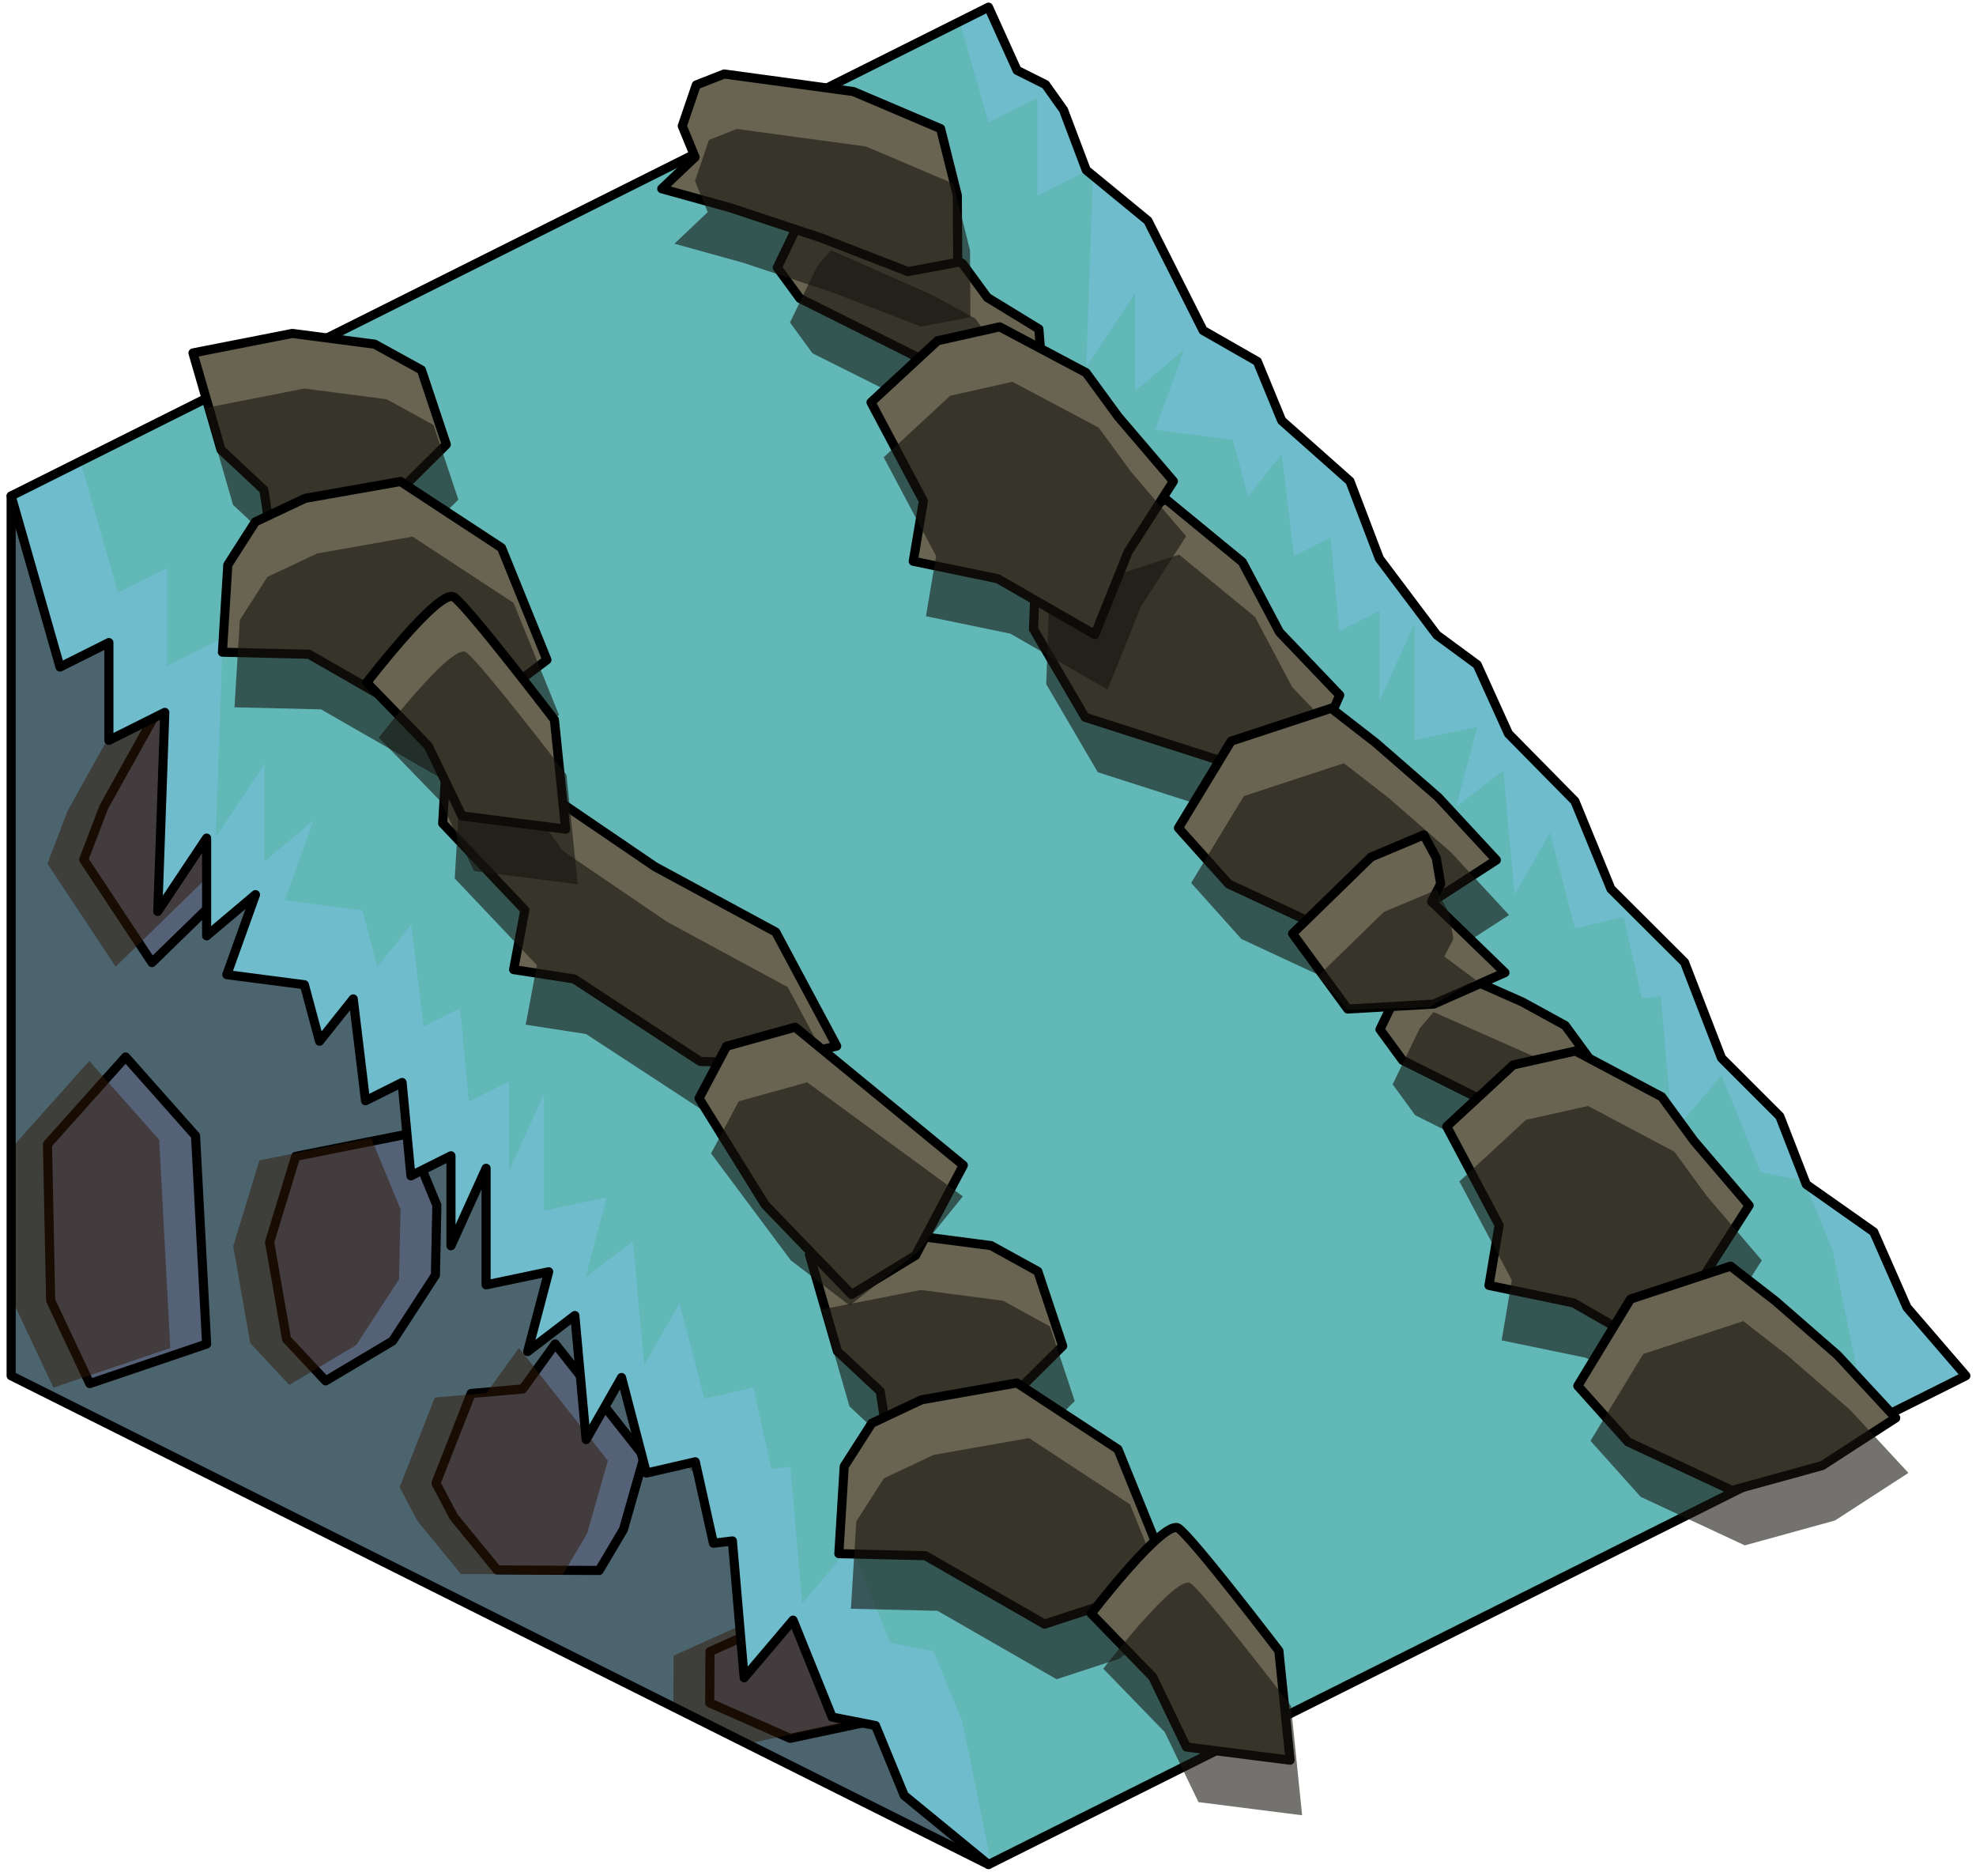 <?xml version="1.0" encoding="UTF-8" standalone="no"?><!DOCTYPE svg PUBLIC "-//W3C//DTD SVG 1.1//EN" "http://www.w3.org/Graphics/SVG/1.1/DTD/svg11.dtd"><svg width="100%" height="100%" viewBox="0 0 217 206" version="1.1" xmlns="http://www.w3.org/2000/svg" xmlns:xlink="http://www.w3.org/1999/xlink" xml:space="preserve" xmlns:serif="http://www.serif.com/" style="fill-rule:evenodd;clip-rule:evenodd;stroke-linecap:round;stroke-linejoin:round;stroke-miterlimit:1.5;"><g id="Grass_Ramp_LeftUp_high-angle2"><path d="M108.556,108.118l0,96.599l-107.332,-53.666l0,-96.598l107.332,53.665Z" style="fill:#4c646e;"/><clipPath id="_clip1"><path d="M108.556,108.118l0,96.599l-107.332,-53.666l0,-96.598l107.332,53.665Z"/></clipPath><g clip-path="url(#_clip1)"><path d="M91.086,174.515l11.734,-4.08l-0.235,-16.22l-6.989,-11.582l-11.749,-1.319l-5.987,4.725l-1.504,10.628l14.73,17.848" style="fill:#556176;stroke:#000;stroke-width:1px;"/><path d="M86.764,190.863l17.273,-3.67l-1.819,-6.448l-9.043,-3.989l-7.195,0.973l-8.011,3.609l-0.029,5.633l8.824,3.892Z" style="fill:#556176;stroke:#000;stroke-width:1px;"/><path d="M49.823,166.536l4.777,5.836l11.198,0.058l2.667,-4.498l2.28,-7.998l-9.77,-12.374l-3.563,4.94l-5.674,0.497l-3.859,9.848l1.944,3.691" style="fill:#556176;stroke:#000;stroke-width:1px;"/><path d="M74.912,140.668l-6.21,-6.586l4.115,-12.274l9.073,-1.736l7.964,-0.801l2.763,4.188l3.721,-1.192l5.457,1.532l1.352,4.444l-6.164,3.963l-4.606,2.728l-8.414,4.036l-9.051,1.698Z" style="fill:#556176;stroke:#000;stroke-width:1px;"/><path d="M35.762,151.613l-4.294,-4.586l-1.862,-10.647l2.871,-9.418l12.278,-2.445l3.22,7.815l-0.16,7.685l-4.698,7.216l-7.355,4.38Z" style="fill:#556176;stroke:#000;stroke-width:1px;"/><path d="M16.688,105.685l-7.493,-11.309l2.215,-5.783l10.317,-18.523c0,0 7.679,6.584 10.234,6.868c2.555,0.284 7.574,5.082 7.574,5.082l-3.96,8.979l-9.33,5.376l-9.557,9.31Z" style="fill:#556176;stroke:#000;stroke-width:1px;"/><path d="M61.978,119.728l-10.819,-2.742l-10.011,-8.444l2.663,-7.435l5.35,-5.277l7.762,2.587l4.722,5.79l3.252,6.875l-2.919,8.646" style="fill:#816b40;stroke:#000;stroke-width:1px;"/><path d="M5.214,125.642l8.581,-9.593l7.679,8.655l1.217,22.864l-12.833,4.344l-4.296,-9.13l-0.348,-17.14" style="fill:#556176;stroke:#000;stroke-width:1px;"/><path d="M82.774,191.306l17.273,-3.67l-1.819,-6.448l-9.043,-3.989l-7.195,0.973l-8.011,3.609l-0.029,5.633l8.824,3.892Zm4.322,-16.347l-14.73,-17.849l1.504,-10.627l5.987,-4.726l11.749,1.32l6.989,11.581l0.235,16.221l-11.734,4.08Zm-41.263,-7.98l-1.944,-3.691l3.859,-9.847l5.674,-0.498l3.564,-4.94l9.769,12.374l-2.28,7.998l-2.667,4.498l-11.198,-0.057l-4.777,-5.837Zm-44.609,-40.894l8.582,-9.592l7.678,8.654l1.217,22.864l-12.833,4.344l-4.295,-9.129l-0.349,-17.141Zm30.548,25.971l-4.294,-4.585l-1.862,-10.648l2.871,-9.417l12.278,-2.446l3.22,7.815l-0.16,7.686l-4.698,7.216l-7.355,4.379Zm39.15,-10.944l-6.21,-6.587l4.115,-12.274l9.073,-1.735l7.964,-0.802l2.763,4.188l3.721,-1.192l5.457,1.533l1.352,4.444l-6.164,3.963l-4.606,2.727l-8.414,4.037l-9.051,1.698Zm-12.934,-20.941l-10.819,-2.741l-10.011,-8.444l2.663,-7.436l5.35,-5.277l7.762,2.587l4.722,5.79l3.252,6.875l-2.919,8.646Zm-45.289,-14.043l-7.494,-11.309l2.215,-5.782l10.317,-18.523c0,0 7.679,6.583 10.234,6.868c2.555,0.284 7.574,5.082 7.574,5.082l-3.96,8.979l-9.329,5.375l-9.557,9.31Z" style="fill:#311807;fill-opacity:0.5;"/></g><path d="M108.556,108.118l0,96.599l-107.332,-53.666l0,-96.598l107.332,53.665Z" style="fill:none;stroke:#000;stroke-width:1px;"/><path d="M1.224,54.453l5.367,18.783l5.367,-2.684l0,10.734l6.141,-3.071l-0.775,21.854l5.367,-8.05l0,10.733l5.366,-4.525l-3.149,8.783l8.516,1.108l1.668,6.201l3.698,-4.643l1.35,11.184l4.017,-2.008l0.969,10.248l4.398,-2.199l0,9.879l3.857,-8.509l0,12.802l6.876,-1.44l-2.309,8.763l5.18,-3.959l1.241,13.624l3.889,-6.817l2.732,10.494l5.366,-1.24l1.99,8.943l2.084,-0.253l1.293,15.026l5.366,-6.33l4.298,10.645l4.757,0.927l3.155,7.671l9.257,7.59l107.331,-53.666l-6.465,-7.5l-3.648,-8.29l-7.412,-5.22l-2.908,-7.476l-6.4,-6.397l-4.061,-10.509l-8.084,-8.06l-3.955,-9.636l-7.297,-7.407l-3.436,-7.578l-4.428,-3.258l-6.305,-8.378l-3.24,-8.509l-7.493,-6.649l-2.674,-6.494l-5.955,-3.406l-6.066,-12.049l-6.771,-5.561l-2.496,-6.608l-1.979,-2.783l-3.12,-1.56l-3.138,-6.936l-107.332,53.666Z" style="fill:#56bce8;"/><clipPath id="_clip2"><path d="M1.224,54.453l5.367,18.783l5.367,-2.684l0,10.734l6.141,-3.071l-0.775,21.854l5.367,-8.05l0,10.733l5.366,-4.525l-3.149,8.783l8.516,1.108l1.668,6.201l3.698,-4.643l1.35,11.184l4.017,-2.008l0.969,10.248l4.398,-2.199l0,9.879l3.857,-8.509l0,12.802l6.876,-1.44l-2.309,8.763l5.18,-3.959l1.241,13.624l3.889,-6.817l2.732,10.494l5.366,-1.24l1.99,8.943l2.084,-0.253l1.293,15.026l5.366,-6.33l4.298,10.645l4.757,0.927l3.155,7.671l9.257,7.59l107.331,-53.666l-6.465,-7.5l-3.648,-8.29l-7.412,-5.22l-2.908,-7.476l-6.4,-6.397l-4.061,-10.509l-8.084,-8.06l-3.955,-9.636l-7.297,-7.407l-3.436,-7.578l-4.428,-3.258l-6.305,-8.378l-3.24,-8.509l-7.493,-6.649l-2.674,-6.494l-5.955,-3.406l-6.066,-12.049l-6.771,-5.561l-2.496,-6.608l-1.979,-2.783l-3.12,-1.56l-3.138,-6.936l-107.332,53.666Z"/></clipPath><g clip-path="url(#_clip2)"><path d="M1.224,108.118l-24.521,-52.137l131.853,-65.927l125.245,168.14l-146.712,57.256l-85.865,-107.332Z" style="fill:#febc3b;fill-opacity:0.15;"/><path d="M104.156,-1.988l4.4,15.399l5.366,-2.683l0,10.733l6.142,-3.071l-0.775,21.854l5.366,-8.05l0,10.734l5.367,-4.526l-3.149,8.783l8.516,1.109l1.668,6.201l3.698,-4.644l1.35,11.185l4.017,-2.009l0.969,10.249l4.397,-2.199l0,9.879l3.857,-8.51l0,12.802l6.876,-1.44l-2.309,8.763l5.181,-3.959l1.241,13.625l3.889,-6.817l2.731,10.493l5.367,-1.239l1.99,8.943l2.084,-0.254l1.293,15.026l5.366,-6.33l4.297,10.646l4.758,0.927l3.155,7.67l3.89,19.115l17.19,-8.05l3.593,5.209l-116.381,54.507l-3.89,-19.115l-3.155,-7.671l-4.758,-0.927l-4.297,-10.645l-5.367,6.33l-1.292,-15.026l-2.084,0.254l-1.99,-8.944l-5.367,1.24l-2.731,-10.494l-3.889,6.817l-1.241,-13.624l-5.181,3.959l2.309,-8.763l-6.876,1.44l0,-12.802l-3.857,8.509l0,-9.878l-4.398,2.198l-0.968,-10.248l-4.018,2.008l-1.349,-11.184l-3.699,4.643l-1.668,-6.2l-8.515,-1.109l3.149,-8.783l-5.367,4.525l0,-10.733l-5.366,8.05l0.775,-21.854l-6.142,3.071l0,-10.733l-5.366,2.683l-5.367,-18.783l96.565,-48.282Z" style="fill:#49b190;fill-opacity:0.35;"/></g><path d="M1.224,54.453l5.367,18.783l5.367,-2.684l0,10.734l6.141,-3.071l-0.775,21.854l5.367,-8.05l0,10.733l5.366,-4.525l-3.149,8.783l8.516,1.108l1.668,6.201l3.698,-4.643l1.35,11.184l4.017,-2.008l0.969,10.248l4.398,-2.199l0,9.879l3.857,-8.509l0,12.802l6.876,-1.44l-2.309,8.763l5.18,-3.959l1.241,13.624l3.889,-6.817l2.732,10.494l5.366,-1.24l1.99,8.943l2.084,-0.253l1.293,15.026l5.366,-6.33l4.298,10.645l4.757,0.927l3.155,7.671l9.257,7.59l107.331,-53.666l-6.465,-7.5l-3.648,-8.29l-7.412,-5.22l-2.908,-7.476l-6.4,-6.397l-4.061,-10.509l-8.084,-8.06l-3.955,-9.636l-7.297,-7.407l-3.436,-7.578l-4.428,-3.258l-6.305,-8.378l-3.24,-8.509l-7.493,-6.649l-2.674,-6.494l-5.955,-3.406l-6.066,-12.049l-6.771,-5.561l-2.496,-6.608l-1.979,-2.783l-3.12,-1.56l-3.138,-6.936l-107.332,53.666Z" style="fill:none;stroke:#000;stroke-width:1px;"/><g><g><path d="M134.706,83.74l9.125,0.109l3.293,-7.523l-6.611,-6.918l-4.084,-7.704l-8.339,-6.846l-14.247,4.63l-0.342,9.597l5.664,9.668l15.541,4.987Z" style="fill:#696452;stroke:#000;stroke-width:1px;"/><path d="M136.1,89.774l9.125,0.109l3.293,-7.523l-6.61,-6.917l-4.085,-7.704l-8.339,-6.846l-14.247,4.629l-0.342,9.597l5.664,9.669l15.541,4.986Z" style="fill:#161510;fill-opacity:0.6;"/><path d="M87.841,32.764l12.645,6.319l7.08,6.561l3.393,0.041l4.211,0.05l-0.697,-4.809l-0.388,-4.805l-5.659,-3.461l-2.718,-3.716l-4.707,-2.58l-11.147,-4.934l-1.514,1.778l-2.979,6.165l2.48,3.391Z" style="fill:#696452;stroke:#000;stroke-width:1px;"/><path d="M89.235,38.798l12.645,6.32l7.08,6.56l3.393,0.041l4.211,0.05l-0.697,-4.808l-0.388,-4.805l-5.659,-3.462l-2.718,-3.715l-4.707,-2.581l-11.147,-4.933l-1.514,1.777l-2.979,6.166l2.48,3.39Z" style="fill:#161510;fill-opacity:0.6;"/><path d="M93.718,10.052l9.577,4.075l1.837,7.327l0.042,7.347l-5.454,1.019l-9.573,-3.707l-9.91,-3.291l-7.566,-2.099l3.66,-3.47l-1.406,-3.42l1.54,-4.504l3.066,-1.204l14.187,1.927" style="fill:#696452;stroke:#000;stroke-width:1px;"/><path d="M95.112,16.087l9.577,4.074l1.837,7.327l0.042,7.347l-5.454,1.02l-9.573,-3.707l-9.91,-3.291l-7.566,-2.099l3.66,-3.471l-1.405,-3.42l1.54,-4.504l3.065,-1.204l14.187,1.928" style="fill:#161510;fill-opacity:0.6;"/><path d="M122.808,45.76l6.054,7.084l-4.986,7.768l-3.637,9.06l-10.673,-6.131l-9.274,-1.918l1.115,-6.607l-5.754,-10.843l7.309,-6.761l6.822,-1.525l9.482,5.03l3.542,4.843Z" style="fill:#696452;stroke:#000;stroke-width:1px;"/><path d="M124.202,51.794l6.055,7.085l-4.987,7.767l-3.637,9.061l-10.673,-6.132l-9.273,-1.918l1.114,-6.606l-5.754,-10.844l7.309,-6.761l6.822,-1.525l9.482,5.03l3.542,4.843Z" style="fill:#161510;fill-opacity:0.6;"/><path d="M154.024,116.416l12.645,6.32l7.079,6.56l3.394,0.041l4.21,0.05l-0.697,-4.808l-0.388,-4.805l-5.659,-3.462l-2.717,-3.715l-4.708,-2.581l-11.146,-4.934l-1.514,1.778l-2.98,6.166l2.481,3.39Z" style="fill:#696452;stroke:#000;stroke-width:1px;"/><path d="M155.418,122.451l12.645,6.319l7.079,6.561l3.394,0.04l4.21,0.051l-0.697,-4.809l-0.388,-4.805l-5.658,-3.462l-2.718,-3.715l-4.708,-2.58l-11.146,-4.934l-1.514,1.778l-2.979,6.165l2.48,3.391Z" style="fill:#161510;fill-opacity:0.6;"/><path d="M186.031,125.269l6.054,7.084l-4.986,7.768l-3.637,9.06l-10.673,-6.131l-9.273,-1.918l1.114,-6.607l-5.754,-10.843l7.309,-6.761l6.822,-1.525l9.482,5.03l3.542,4.843Z" style="fill:#696452;stroke:#000;stroke-width:1px;"/><path d="M187.425,131.303l6.055,7.085l-4.987,7.767l-3.637,9.061l-10.673,-6.132l-9.273,-1.918l1.114,-6.606l-5.754,-10.844l7.309,-6.761l6.822,-1.525l9.482,5.03l3.542,4.843Z" style="fill:#161510;fill-opacity:0.6;"/><path d="M41.145,37.788l-9.043,-1.179l-10.91,2.143l3.079,10.633l4.703,4.4l1.045,6.782l7.307,2.034l5.823,-7.976l5.861,-5.818l-2.732,-8.193l-5.133,-2.826Z" style="fill:#696452;stroke:#000;stroke-width:1px;"/><path d="M42.469,43.838l-9.043,-1.179l-10.91,2.143l3.079,10.633l4.703,4.4l1.045,6.782l7.307,2.034l5.823,-7.976l5.861,-5.818l-2.732,-8.193l-5.133,-2.826Z" style="fill:#161510;fill-opacity:0.6;"/><path d="M43.982,52.866l11.094,7.28l4.987,12.305l-6.194,4.655l-6.853,2.239l-13.084,-7.51l-9.505,-0.225l0.59,-9.588l3.026,-4.73l5.465,-2.576l10.474,-1.85Z" style="fill:#696452;stroke:#000;stroke-width:1px;"/><path d="M45.306,58.917l11.094,7.279l4.987,12.305l-6.194,4.655l-6.853,2.239l-13.084,-7.51l-9.505,-0.225l0.59,-9.588l3.026,-4.73l5.465,-2.575l10.474,-1.85Z" style="fill:#161510;fill-opacity:0.6;"/><path d="M108.839,136.763l-9.044,-1.179l-10.909,2.143l3.078,10.633l4.703,4.4l1.045,6.782l7.308,2.034l5.822,-7.975l5.861,-5.819l-2.732,-8.193l-5.132,-2.826Z" style="fill:#696452;stroke:#000;stroke-width:1px;"/><path d="M110.162,142.814l-9.043,-1.18l-10.909,2.144l3.078,10.633l4.703,4.399l1.045,6.782l7.308,2.034l5.822,-7.975l5.861,-5.819l-2.732,-8.193l-5.133,-2.825Z" style="fill:#161510;fill-opacity:0.6;"/><path d="M111.676,151.842l11.093,7.279l4.988,12.305l-6.194,4.655l-6.854,2.239l-13.083,-7.51l-9.506,-0.225l0.591,-9.588l3.026,-4.73l5.465,-2.575l10.474,-1.85Z" style="fill:#696452;stroke:#000;stroke-width:1px;"/><path d="M113,157.892l11.093,7.279l4.988,12.305l-6.194,4.656l-6.854,2.239l-13.083,-7.511l-9.506,-0.224l0.591,-9.589l3.026,-4.73l5.465,-2.575l10.474,-1.85Z" style="fill:#161510;fill-opacity:0.6;"/><path d="M71.929,95.16l13.261,7.176l6.694,12.518l-8.022,1.855l-6.962,-0.164l-13.87,-9.066l-6.625,-1.02l1.229,-6.54l-9.021,-9.518l0.401,-6.704l3.857,-1.328l5.559,2.14l2.027,2.84l11.472,7.811" style="fill:#696452;stroke:#000;stroke-width:1px;"/><path d="M73.253,101.21l13.261,7.177l6.694,12.517l-8.022,1.855l-6.962,-0.164l-13.87,-9.066l-6.625,-1.02l1.229,-6.54l-9.021,-9.518l0.401,-6.704l3.857,-1.328l5.559,2.14l2.027,2.84l11.472,7.811" style="fill:#161510;fill-opacity:0.6;"/><path d="M49.849,65.561c1.554,1.056 11.037,13.465 11.037,13.465l1.229,12.009l-11.381,-1.446l-3.7,-7.686l-6.757,-6.965c0,0 8.018,-10.432 9.572,-9.377Z" style="fill:#696452;stroke:#000;stroke-width:1px;"/><path d="M51.173,71.612c1.554,1.056 11.037,13.464 11.037,13.464l1.229,12.009l-11.381,-1.446l-3.7,-7.686l-6.757,-6.964c0,0 8.018,-10.433 9.572,-9.377Z" style="fill:#161510;fill-opacity:0.6;"/><path d="M129.406,167.788c1.554,1.056 11.037,13.464 11.037,13.464l1.229,12.009l-11.381,-1.446l-3.7,-7.686l-6.757,-6.964c0,0 8.018,-10.433 9.572,-9.377Z" style="fill:#696452;stroke:#000;stroke-width:1px;"/><path d="M130.73,173.838c1.554,1.056 11.037,13.464 11.037,13.464l1.229,12.009l-11.381,-1.446l-3.7,-7.685l-6.757,-6.965c0,0 8.018,-10.433 9.572,-9.377Z" style="fill:#161510;fill-opacity:0.6;"/><path d="M146.189,77.762l-10.989,3.615l-5.785,9.531l5.511,6.148l11.432,5.328l9.899,-2.728l8.071,-5.226l-6.388,-6.897l-6.849,-5.966l-4.902,-3.805" style="fill:#696452;stroke:#000;stroke-width:1px;"/><path d="M147.583,83.797l-10.989,3.614l-5.785,9.531l5.511,6.149l11.432,5.327l9.899,-2.727l8.071,-5.227l-6.388,-6.896l-6.848,-5.967l-4.903,-3.804" style="fill:#161510;fill-opacity:0.6;"/><path d="M190.047,139.018l-10.989,3.615l-5.786,9.531l5.511,6.148l11.432,5.328l9.899,-2.727l8.071,-5.227l-6.387,-6.897l-6.849,-5.966l-4.902,-3.805" style="fill:#696452;stroke:#000;stroke-width:1px;"/><path d="M191.441,145.053l-10.989,3.614l-5.786,9.532l5.511,6.148l11.432,5.328l9.899,-2.728l8.071,-5.227l-6.387,-6.896l-6.849,-5.966l-4.902,-3.805" style="fill:#161510;fill-opacity:0.6;"/><path d="M156.358,91.664l-5.797,2.443l-8.615,8.399l6.057,8.281l9.448,-0.542l7.816,-3.456l-8.054,-7.802l0.999,-1.94l-0.488,-2.854l-1.366,-2.529Z" style="fill:#696452;stroke:#000;stroke-width:1px;"/><path d="M157.752,97.699l-5.797,2.442l-7.21,7.024l3.275,3.711l8.939,-0.287l5.096,-3.006l-3.448,-2.562l0.999,-1.939l-0.488,-2.855l-1.366,-2.528Z" style="fill:#161510;fill-opacity:0.6;"/><path d="M87.324,112.784l-7.526,2.083l-3.034,5.726l7.257,11.683l9.503,9.851l7.023,-4.295l5.243,-9.894l-18.466,-15.154Z" style="fill:#696452;stroke:#000;stroke-width:1px;"/><path d="M88.648,118.835l-7.526,2.082l-3.034,5.726l8.762,11.743l6.467,4.953l7.541,-5.959l4.882,-6.025l-17.092,-12.52Z" style="fill:#161510;fill-opacity:0.6;"/></g></g></g></svg>